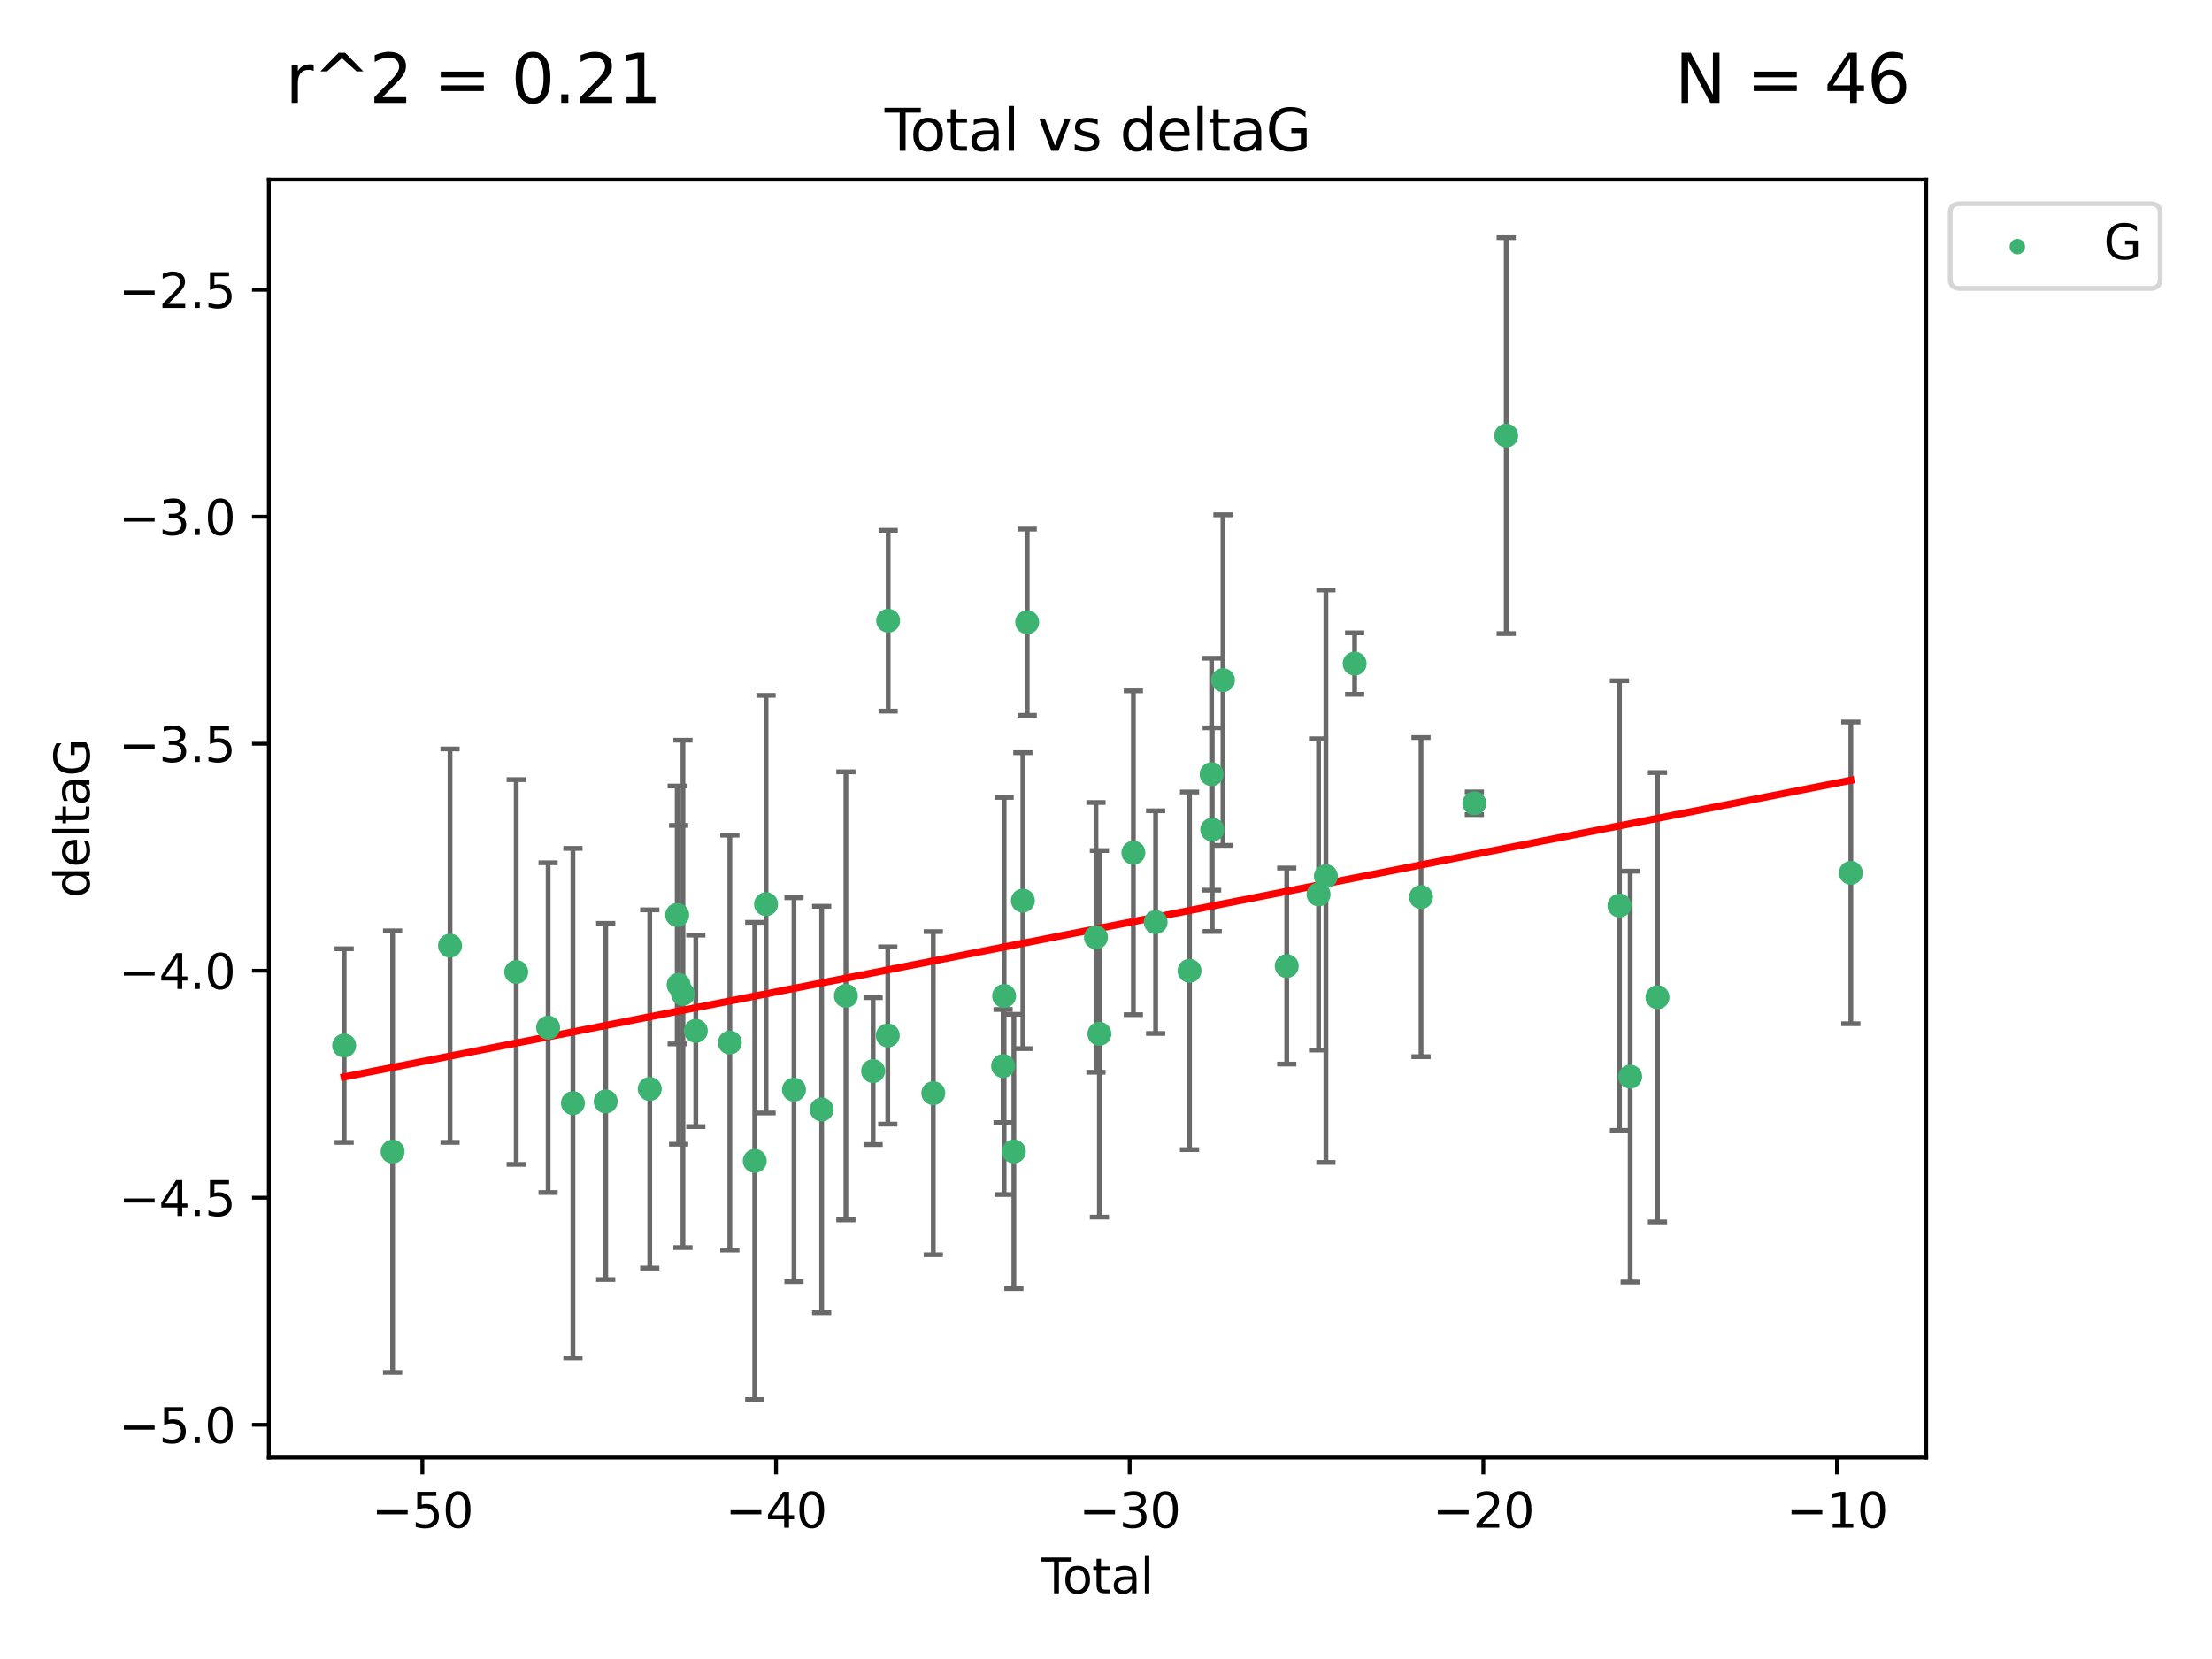 <?xml version="1.0" encoding="utf-8" standalone="no"?>
<!DOCTYPE svg PUBLIC "-//W3C//DTD SVG 1.1//EN"
  "http://www.w3.org/Graphics/SVG/1.1/DTD/svg11.dtd">
<svg xmlns:xlink="http://www.w3.org/1999/xlink" width="460.8pt" height="345.6pt" viewBox="0 0 460.8 345.6" xmlns="http://www.w3.org/2000/svg" version="1.1">
 <defs>
  <style type="text/css">*{stroke-linejoin: round; stroke-linecap: butt}</style>
 </defs>
 <g id="figure_1">
  <g id="patch_1">
   <path d="M 0 345.6 
L 460.8 345.6 
L 460.8 0 
L 0 0 
z
" style="fill: #ffffff"/>
  </g>
  <g id="axes_1">
   <g id="patch_2">
    <path d="M 56 303.64 
L 401.26 303.64 
L 401.26 37.411 
L 56 37.411 
z
" style="fill: #ffffff"/>
   </g>
   <g id="PathCollection_1">
    <defs>
     <path id="mcc82b21ad4" d="M 0 1.118 
C 0.297 1.118 0.581 1 0.791 0.791 
C 1 0.581 1.118 0.297 1.118 0 
C 1.118 -0.297 1 -0.581 0.791 -0.791 
C 0.581 -1 0.297 -1.118 0 -1.118 
C -0.297 -1.118 -0.581 -1 -0.791 -0.791 
C -1 -0.581 -1.118 -0.297 -1.118 0 
C -1.118 0.297 -1 0.581 -0.791 0.791 
C -0.581 1 -0.297 1.118 0 1.118 
z
" style="stroke: #3cb371"/>
    </defs>
    <g clip-path="url(#p552a369722)">
     <use xlink:href="#mcc82b21ad4" x="71.694" y="217.811" style="fill: #3cb371; stroke: #3cb371"/>
     <use xlink:href="#mcc82b21ad4" x="81.786" y="239.898" style="fill: #3cb371; stroke: #3cb371"/>
     <use xlink:href="#mcc82b21ad4" x="93.75" y="196.991" style="fill: #3cb371; stroke: #3cb371"/>
     <use xlink:href="#mcc82b21ad4" x="107.539" y="202.486" style="fill: #3cb371; stroke: #3cb371"/>
     <use xlink:href="#mcc82b21ad4" x="114.184" y="214.079" style="fill: #3cb371; stroke: #3cb371"/>
     <use xlink:href="#mcc82b21ad4" x="119.351" y="229.807" style="fill: #3cb371; stroke: #3cb371"/>
     <use xlink:href="#mcc82b21ad4" x="126.177" y="229.455" style="fill: #3cb371; stroke: #3cb371"/>
     <use xlink:href="#mcc82b21ad4" x="135.354" y="226.856" style="fill: #3cb371; stroke: #3cb371"/>
     <use xlink:href="#mcc82b21ad4" x="141.069" y="190.608" style="fill: #3cb371; stroke: #3cb371"/>
     <use xlink:href="#mcc82b21ad4" x="141.363" y="205.156" style="fill: #3cb371; stroke: #3cb371"/>
     <use xlink:href="#mcc82b21ad4" x="142.271" y="207.047" style="fill: #3cb371; stroke: #3cb371"/>
     <use xlink:href="#mcc82b21ad4" x="144.947" y="214.747" style="fill: #3cb371; stroke: #3cb371"/>
     <use xlink:href="#mcc82b21ad4" x="152.038" y="217.193" style="fill: #3cb371; stroke: #3cb371"/>
     <use xlink:href="#mcc82b21ad4" x="157.226" y="241.84" style="fill: #3cb371; stroke: #3cb371"/>
     <use xlink:href="#mcc82b21ad4" x="159.58" y="188.359" style="fill: #3cb371; stroke: #3cb371"/>
     <use xlink:href="#mcc82b21ad4" x="165.4" y="226.997" style="fill: #3cb371; stroke: #3cb371"/>
     <use xlink:href="#mcc82b21ad4" x="171.166" y="231.133" style="fill: #3cb371; stroke: #3cb371"/>
     <use xlink:href="#mcc82b21ad4" x="176.215" y="207.457" style="fill: #3cb371; stroke: #3cb371"/>
     <use xlink:href="#mcc82b21ad4" x="181.884" y="223.124" style="fill: #3cb371; stroke: #3cb371"/>
     <use xlink:href="#mcc82b21ad4" x="184.938" y="215.712" style="fill: #3cb371; stroke: #3cb371"/>
     <use xlink:href="#mcc82b21ad4" x="185.018" y="129.299" style="fill: #3cb371; stroke: #3cb371"/>
     <use xlink:href="#mcc82b21ad4" x="194.42" y="227.731" style="fill: #3cb371; stroke: #3cb371"/>
     <use xlink:href="#mcc82b21ad4" x="208.962" y="222.074" style="fill: #3cb371; stroke: #3cb371"/>
     <use xlink:href="#mcc82b21ad4" x="209.175" y="207.478" style="fill: #3cb371; stroke: #3cb371"/>
     <use xlink:href="#mcc82b21ad4" x="211.206" y="239.872" style="fill: #3cb371; stroke: #3cb371"/>
     <use xlink:href="#mcc82b21ad4" x="213.081" y="187.62" style="fill: #3cb371; stroke: #3cb371"/>
     <use xlink:href="#mcc82b21ad4" x="213.983" y="129.619" style="fill: #3cb371; stroke: #3cb371"/>
     <use xlink:href="#mcc82b21ad4" x="228.311" y="195.276" style="fill: #3cb371; stroke: #3cb371"/>
     <use xlink:href="#mcc82b21ad4" x="229.025" y="215.366" style="fill: #3cb371; stroke: #3cb371"/>
     <use xlink:href="#mcc82b21ad4" x="236.102" y="177.639" style="fill: #3cb371; stroke: #3cb371"/>
     <use xlink:href="#mcc82b21ad4" x="240.738" y="192.095" style="fill: #3cb371; stroke: #3cb371"/>
     <use xlink:href="#mcc82b21ad4" x="247.802" y="202.237" style="fill: #3cb371; stroke: #3cb371"/>
     <use xlink:href="#mcc82b21ad4" x="252.398" y="161.28" style="fill: #3cb371; stroke: #3cb371"/>
     <use xlink:href="#mcc82b21ad4" x="252.531" y="172.829" style="fill: #3cb371; stroke: #3cb371"/>
     <use xlink:href="#mcc82b21ad4" x="254.766" y="141.681" style="fill: #3cb371; stroke: #3cb371"/>
     <use xlink:href="#mcc82b21ad4" x="268.051" y="201.252" style="fill: #3cb371; stroke: #3cb371"/>
     <use xlink:href="#mcc82b21ad4" x="274.682" y="186.322" style="fill: #3cb371; stroke: #3cb371"/>
     <use xlink:href="#mcc82b21ad4" x="276.211" y="182.525" style="fill: #3cb371; stroke: #3cb371"/>
     <use xlink:href="#mcc82b21ad4" x="282.195" y="138.241" style="fill: #3cb371; stroke: #3cb371"/>
     <use xlink:href="#mcc82b21ad4" x="296.028" y="186.885" style="fill: #3cb371; stroke: #3cb371"/>
     <use xlink:href="#mcc82b21ad4" x="307.139" y="167.34" style="fill: #3cb371; stroke: #3cb371"/>
     <use xlink:href="#mcc82b21ad4" x="313.772" y="90.75" style="fill: #3cb371; stroke: #3cb371"/>
     <use xlink:href="#mcc82b21ad4" x="337.369" y="188.648" style="fill: #3cb371; stroke: #3cb371"/>
     <use xlink:href="#mcc82b21ad4" x="339.6" y="224.28" style="fill: #3cb371; stroke: #3cb371"/>
     <use xlink:href="#mcc82b21ad4" x="345.286" y="207.748" style="fill: #3cb371; stroke: #3cb371"/>
     <use xlink:href="#mcc82b21ad4" x="385.566" y="181.838" style="fill: #3cb371; stroke: #3cb371"/>
    </g>
   </g>
   <g id="matplotlib.axis_1">
    <g id="xtick_1">
     <g id="line2d_1">
      <defs>
       <path id="mfec51b58e2" d="M 0 0 
L 0 3.5 
" style="stroke: #000000; stroke-width: 0.8"/>
      </defs>
      <g>
       <use xlink:href="#mfec51b58e2" x="87.986" y="303.64" style="stroke: #000000; stroke-width: 0.8"/>
      </g>
     </g>
     <g id="text_1">
      <!-- −50 -->
      <g transform="translate(77.434 318.238)scale(0.1 -0.1)">
       <defs>
        <path id="DejaVuSans-2212" d="M 678 2272 
L 4684 2272 
L 4684 1741 
L 678 1741 
L 678 2272 
z
" transform="scale(0.016)"/>
        <path id="DejaVuSans-35" d="M 691 4666 
L 3169 4666 
L 3169 4134 
L 1269 4134 
L 1269 2991 
Q 1406 3038 1543 3061 
Q 1681 3084 1819 3084 
Q 2600 3084 3056 2656 
Q 3513 2228 3513 1497 
Q 3513 744 3044 326 
Q 2575 -91 1722 -91 
Q 1428 -91 1123 -41 
Q 819 9 494 109 
L 494 744 
Q 775 591 1075 516 
Q 1375 441 1709 441 
Q 2250 441 2565 725 
Q 2881 1009 2881 1497 
Q 2881 1984 2565 2268 
Q 2250 2553 1709 2553 
Q 1456 2553 1204 2497 
Q 953 2441 691 2322 
L 691 4666 
z
" transform="scale(0.016)"/>
        <path id="DejaVuSans-30" d="M 2034 4250 
Q 1547 4250 1301 3770 
Q 1056 3291 1056 2328 
Q 1056 1369 1301 889 
Q 1547 409 2034 409 
Q 2525 409 2770 889 
Q 3016 1369 3016 2328 
Q 3016 3291 2770 3770 
Q 2525 4250 2034 4250 
z
M 2034 4750 
Q 2819 4750 3233 4129 
Q 3647 3509 3647 2328 
Q 3647 1150 3233 529 
Q 2819 -91 2034 -91 
Q 1250 -91 836 529 
Q 422 1150 422 2328 
Q 422 3509 836 4129 
Q 1250 4750 2034 4750 
z
" transform="scale(0.016)"/>
       </defs>
       <use xlink:href="#DejaVuSans-2212"/>
       <use xlink:href="#DejaVuSans-35" x="83.789"/>
       <use xlink:href="#DejaVuSans-30" x="147.412"/>
      </g>
     </g>
    </g>
    <g id="xtick_2">
     <g id="line2d_2">
      <g>
       <use xlink:href="#mfec51b58e2" x="161.659" y="303.64" style="stroke: #000000; stroke-width: 0.8"/>
      </g>
     </g>
     <g id="text_2">
      <!-- −40 -->
      <g transform="translate(151.107 318.238)scale(0.1 -0.1)">
       <defs>
        <path id="DejaVuSans-34" d="M 2419 4116 
L 825 1625 
L 2419 1625 
L 2419 4116 
z
M 2253 4666 
L 3047 4666 
L 3047 1625 
L 3713 1625 
L 3713 1100 
L 3047 1100 
L 3047 0 
L 2419 0 
L 2419 1100 
L 313 1100 
L 313 1709 
L 2253 4666 
z
" transform="scale(0.016)"/>
       </defs>
       <use xlink:href="#DejaVuSans-2212"/>
       <use xlink:href="#DejaVuSans-34" x="83.789"/>
       <use xlink:href="#DejaVuSans-30" x="147.412"/>
      </g>
     </g>
    </g>
    <g id="xtick_3">
     <g id="line2d_3">
      <g>
       <use xlink:href="#mfec51b58e2" x="235.332" y="303.64" style="stroke: #000000; stroke-width: 0.8"/>
      </g>
     </g>
     <g id="text_3">
      <!-- −30 -->
      <g transform="translate(224.78 318.238)scale(0.1 -0.1)">
       <defs>
        <path id="DejaVuSans-33" d="M 2597 2516 
Q 3050 2419 3304 2112 
Q 3559 1806 3559 1356 
Q 3559 666 3084 287 
Q 2609 -91 1734 -91 
Q 1441 -91 1130 -33 
Q 819 25 488 141 
L 488 750 
Q 750 597 1062 519 
Q 1375 441 1716 441 
Q 2309 441 2620 675 
Q 2931 909 2931 1356 
Q 2931 1769 2642 2001 
Q 2353 2234 1838 2234 
L 1294 2234 
L 1294 2753 
L 1863 2753 
Q 2328 2753 2575 2939 
Q 2822 3125 2822 3475 
Q 2822 3834 2567 4026 
Q 2313 4219 1838 4219 
Q 1578 4219 1281 4162 
Q 984 4106 628 3988 
L 628 4550 
Q 988 4650 1302 4700 
Q 1616 4750 1894 4750 
Q 2613 4750 3031 4423 
Q 3450 4097 3450 3541 
Q 3450 3153 3228 2886 
Q 3006 2619 2597 2516 
z
" transform="scale(0.016)"/>
       </defs>
       <use xlink:href="#DejaVuSans-2212"/>
       <use xlink:href="#DejaVuSans-33" x="83.789"/>
       <use xlink:href="#DejaVuSans-30" x="147.412"/>
      </g>
     </g>
    </g>
    <g id="xtick_4">
     <g id="line2d_4">
      <g>
       <use xlink:href="#mfec51b58e2" x="309.006" y="303.64" style="stroke: #000000; stroke-width: 0.8"/>
      </g>
     </g>
     <g id="text_4">
      <!-- −20 -->
      <g transform="translate(298.453 318.238)scale(0.1 -0.1)">
       <defs>
        <path id="DejaVuSans-32" d="M 1228 531 
L 3431 531 
L 3431 0 
L 469 0 
L 469 531 
Q 828 903 1448 1529 
Q 2069 2156 2228 2338 
Q 2531 2678 2651 2914 
Q 2772 3150 2772 3378 
Q 2772 3750 2511 3984 
Q 2250 4219 1831 4219 
Q 1534 4219 1204 4116 
Q 875 4013 500 3803 
L 500 4441 
Q 881 4594 1212 4672 
Q 1544 4750 1819 4750 
Q 2544 4750 2975 4387 
Q 3406 4025 3406 3419 
Q 3406 3131 3298 2873 
Q 3191 2616 2906 2266 
Q 2828 2175 2409 1742 
Q 1991 1309 1228 531 
z
" transform="scale(0.016)"/>
       </defs>
       <use xlink:href="#DejaVuSans-2212"/>
       <use xlink:href="#DejaVuSans-32" x="83.789"/>
       <use xlink:href="#DejaVuSans-30" x="147.412"/>
      </g>
     </g>
    </g>
    <g id="xtick_5">
     <g id="line2d_5">
      <g>
       <use xlink:href="#mfec51b58e2" x="382.679" y="303.64" style="stroke: #000000; stroke-width: 0.8"/>
      </g>
     </g>
     <g id="text_5">
      <!-- −10 -->
      <g transform="translate(372.126 318.238)scale(0.1 -0.1)">
       <defs>
        <path id="DejaVuSans-31" d="M 794 531 
L 1825 531 
L 1825 4091 
L 703 3866 
L 703 4441 
L 1819 4666 
L 2450 4666 
L 2450 531 
L 3481 531 
L 3481 0 
L 794 0 
L 794 531 
z
" transform="scale(0.016)"/>
       </defs>
       <use xlink:href="#DejaVuSans-2212"/>
       <use xlink:href="#DejaVuSans-31" x="83.789"/>
       <use xlink:href="#DejaVuSans-30" x="147.412"/>
      </g>
     </g>
    </g>
    <g id="text_6">
     <!-- Total -->
     <g transform="translate(216.953 331.917)scale(0.1 -0.1)">
      <defs>
       <path id="DejaVuSans-54" d="M -19 4666 
L 3928 4666 
L 3928 4134 
L 2272 4134 
L 2272 0 
L 1638 0 
L 1638 4134 
L -19 4134 
L -19 4666 
z
" transform="scale(0.016)"/>
       <path id="DejaVuSans-6f" d="M 1959 3097 
Q 1497 3097 1228 2736 
Q 959 2375 959 1747 
Q 959 1119 1226 758 
Q 1494 397 1959 397 
Q 2419 397 2687 759 
Q 2956 1122 2956 1747 
Q 2956 2369 2687 2733 
Q 2419 3097 1959 3097 
z
M 1959 3584 
Q 2709 3584 3137 3096 
Q 3566 2609 3566 1747 
Q 3566 888 3137 398 
Q 2709 -91 1959 -91 
Q 1206 -91 779 398 
Q 353 888 353 1747 
Q 353 2609 779 3096 
Q 1206 3584 1959 3584 
z
" transform="scale(0.016)"/>
       <path id="DejaVuSans-74" d="M 1172 4494 
L 1172 3500 
L 2356 3500 
L 2356 3053 
L 1172 3053 
L 1172 1153 
Q 1172 725 1289 603 
Q 1406 481 1766 481 
L 2356 481 
L 2356 0 
L 1766 0 
Q 1100 0 847 248 
Q 594 497 594 1153 
L 594 3053 
L 172 3053 
L 172 3500 
L 594 3500 
L 594 4494 
L 1172 4494 
z
" transform="scale(0.016)"/>
       <path id="DejaVuSans-61" d="M 2194 1759 
Q 1497 1759 1228 1600 
Q 959 1441 959 1056 
Q 959 750 1161 570 
Q 1363 391 1709 391 
Q 2188 391 2477 730 
Q 2766 1069 2766 1631 
L 2766 1759 
L 2194 1759 
z
M 3341 1997 
L 3341 0 
L 2766 0 
L 2766 531 
Q 2569 213 2275 61 
Q 1981 -91 1556 -91 
Q 1019 -91 701 211 
Q 384 513 384 1019 
Q 384 1609 779 1909 
Q 1175 2209 1959 2209 
L 2766 2209 
L 2766 2266 
Q 2766 2663 2505 2880 
Q 2244 3097 1772 3097 
Q 1472 3097 1187 3025 
Q 903 2953 641 2809 
L 641 3341 
Q 956 3463 1253 3523 
Q 1550 3584 1831 3584 
Q 2591 3584 2966 3190 
Q 3341 2797 3341 1997 
z
" transform="scale(0.016)"/>
       <path id="DejaVuSans-6c" d="M 603 4863 
L 1178 4863 
L 1178 0 
L 603 0 
L 603 4863 
z
" transform="scale(0.016)"/>
      </defs>
      <use xlink:href="#DejaVuSans-54"/>
      <use xlink:href="#DejaVuSans-6f" x="44.084"/>
      <use xlink:href="#DejaVuSans-74" x="105.266"/>
      <use xlink:href="#DejaVuSans-61" x="144.475"/>
      <use xlink:href="#DejaVuSans-6c" x="205.754"/>
     </g>
    </g>
   </g>
   <g id="matplotlib.axis_2">
    <g id="ytick_1">
     <g id="line2d_6">
      <defs>
       <path id="m54ff6904aa" d="M 0 0 
L -3.5 0 
" style="stroke: #000000; stroke-width: 0.8"/>
      </defs>
      <g>
       <use xlink:href="#m54ff6904aa" x="56" y="296.797" style="stroke: #000000; stroke-width: 0.8"/>
      </g>
     </g>
     <g id="text_7">
      <!-- −5.0 -->
      <g transform="translate(24.717 300.596)scale(0.1 -0.1)">
       <defs>
        <path id="DejaVuSans-2e" d="M 684 794 
L 1344 794 
L 1344 0 
L 684 0 
L 684 794 
z
" transform="scale(0.016)"/>
       </defs>
       <use xlink:href="#DejaVuSans-2212"/>
       <use xlink:href="#DejaVuSans-35" x="83.789"/>
       <use xlink:href="#DejaVuSans-2e" x="147.412"/>
       <use xlink:href="#DejaVuSans-30" x="179.199"/>
      </g>
     </g>
    </g>
    <g id="ytick_2">
     <g id="line2d_7">
      <g>
       <use xlink:href="#m54ff6904aa" x="56" y="249.509" style="stroke: #000000; stroke-width: 0.8"/>
      </g>
     </g>
     <g id="text_8">
      <!-- −4.5 -->
      <g transform="translate(24.717 253.308)scale(0.1 -0.1)">
       <use xlink:href="#DejaVuSans-2212"/>
       <use xlink:href="#DejaVuSans-34" x="83.789"/>
       <use xlink:href="#DejaVuSans-2e" x="147.412"/>
       <use xlink:href="#DejaVuSans-35" x="179.199"/>
      </g>
     </g>
    </g>
    <g id="ytick_3">
     <g id="line2d_8">
      <g>
       <use xlink:href="#m54ff6904aa" x="56" y="202.221" style="stroke: #000000; stroke-width: 0.8"/>
      </g>
     </g>
     <g id="text_9">
      <!-- −4.0 -->
      <g transform="translate(24.717 206.021)scale(0.1 -0.1)">
       <use xlink:href="#DejaVuSans-2212"/>
       <use xlink:href="#DejaVuSans-34" x="83.789"/>
       <use xlink:href="#DejaVuSans-2e" x="147.412"/>
       <use xlink:href="#DejaVuSans-30" x="179.199"/>
      </g>
     </g>
    </g>
    <g id="ytick_4">
     <g id="line2d_9">
      <g>
       <use xlink:href="#m54ff6904aa" x="56" y="154.934" style="stroke: #000000; stroke-width: 0.8"/>
      </g>
     </g>
     <g id="text_10">
      <!-- −3.5 -->
      <g transform="translate(24.717 158.733)scale(0.1 -0.1)">
       <use xlink:href="#DejaVuSans-2212"/>
       <use xlink:href="#DejaVuSans-33" x="83.789"/>
       <use xlink:href="#DejaVuSans-2e" x="147.412"/>
       <use xlink:href="#DejaVuSans-35" x="179.199"/>
      </g>
     </g>
    </g>
    <g id="ytick_5">
     <g id="line2d_10">
      <g>
       <use xlink:href="#m54ff6904aa" x="56" y="107.646" style="stroke: #000000; stroke-width: 0.8"/>
      </g>
     </g>
     <g id="text_11">
      <!-- −3.0 -->
      <g transform="translate(24.717 111.446)scale(0.1 -0.1)">
       <use xlink:href="#DejaVuSans-2212"/>
       <use xlink:href="#DejaVuSans-33" x="83.789"/>
       <use xlink:href="#DejaVuSans-2e" x="147.412"/>
       <use xlink:href="#DejaVuSans-30" x="179.199"/>
      </g>
     </g>
    </g>
    <g id="ytick_6">
     <g id="line2d_11">
      <g>
       <use xlink:href="#m54ff6904aa" x="56" y="60.359" style="stroke: #000000; stroke-width: 0.8"/>
      </g>
     </g>
     <g id="text_12">
      <!-- −2.5 -->
      <g transform="translate(24.717 64.158)scale(0.1 -0.1)">
       <use xlink:href="#DejaVuSans-2212"/>
       <use xlink:href="#DejaVuSans-32" x="83.789"/>
       <use xlink:href="#DejaVuSans-2e" x="147.412"/>
       <use xlink:href="#DejaVuSans-35" x="179.199"/>
      </g>
     </g>
    </g>
    <g id="text_13">
     <!-- deltaG -->
     <g transform="translate(18.637 187.064)rotate(-90)scale(0.1 -0.1)">
      <defs>
       <path id="DejaVuSans-64" d="M 2906 2969 
L 2906 4863 
L 3481 4863 
L 3481 0 
L 2906 0 
L 2906 525 
Q 2725 213 2448 61 
Q 2172 -91 1784 -91 
Q 1150 -91 751 415 
Q 353 922 353 1747 
Q 353 2572 751 3078 
Q 1150 3584 1784 3584 
Q 2172 3584 2448 3432 
Q 2725 3281 2906 2969 
z
M 947 1747 
Q 947 1113 1208 752 
Q 1469 391 1925 391 
Q 2381 391 2643 752 
Q 2906 1113 2906 1747 
Q 2906 2381 2643 2742 
Q 2381 3103 1925 3103 
Q 1469 3103 1208 2742 
Q 947 2381 947 1747 
z
" transform="scale(0.016)"/>
       <path id="DejaVuSans-65" d="M 3597 1894 
L 3597 1613 
L 953 1613 
Q 991 1019 1311 708 
Q 1631 397 2203 397 
Q 2534 397 2845 478 
Q 3156 559 3463 722 
L 3463 178 
Q 3153 47 2828 -22 
Q 2503 -91 2169 -91 
Q 1331 -91 842 396 
Q 353 884 353 1716 
Q 353 2575 817 3079 
Q 1281 3584 2069 3584 
Q 2775 3584 3186 3129 
Q 3597 2675 3597 1894 
z
M 3022 2063 
Q 3016 2534 2758 2815 
Q 2500 3097 2075 3097 
Q 1594 3097 1305 2825 
Q 1016 2553 972 2059 
L 3022 2063 
z
" transform="scale(0.016)"/>
       <path id="DejaVuSans-47" d="M 3809 666 
L 3809 1919 
L 2778 1919 
L 2778 2438 
L 4434 2438 
L 4434 434 
Q 4069 175 3628 42 
Q 3188 -91 2688 -91 
Q 1594 -91 976 548 
Q 359 1188 359 2328 
Q 359 3472 976 4111 
Q 1594 4750 2688 4750 
Q 3144 4750 3555 4637 
Q 3966 4525 4313 4306 
L 4313 3634 
Q 3963 3931 3569 4081 
Q 3175 4231 2741 4231 
Q 1884 4231 1454 3753 
Q 1025 3275 1025 2328 
Q 1025 1384 1454 906 
Q 1884 428 2741 428 
Q 3075 428 3337 486 
Q 3600 544 3809 666 
z
" transform="scale(0.016)"/>
      </defs>
      <use xlink:href="#DejaVuSans-64"/>
      <use xlink:href="#DejaVuSans-65" x="63.477"/>
      <use xlink:href="#DejaVuSans-6c" x="125"/>
      <use xlink:href="#DejaVuSans-74" x="152.783"/>
      <use xlink:href="#DejaVuSans-61" x="191.992"/>
      <use xlink:href="#DejaVuSans-47" x="253.271"/>
     </g>
    </g>
   </g>
   <g id="LineCollection_1">
    <path d="M 71.694 237.976 
L 71.694 197.647 
" clip-path="url(#p552a369722)" style="fill: none; stroke: #696969"/>
    <path d="M 81.786 285.883 
L 81.786 193.914 
" clip-path="url(#p552a369722)" style="fill: none; stroke: #696969"/>
    <path d="M 93.75 237.97 
L 93.75 156.013 
" clip-path="url(#p552a369722)" style="fill: none; stroke: #696969"/>
    <path d="M 107.539 242.56 
L 107.539 162.411 
" clip-path="url(#p552a369722)" style="fill: none; stroke: #696969"/>
    <path d="M 114.184 248.43 
L 114.184 179.727 
" clip-path="url(#p552a369722)" style="fill: none; stroke: #696969"/>
    <path d="M 119.351 282.874 
L 119.351 176.739 
" clip-path="url(#p552a369722)" style="fill: none; stroke: #696969"/>
    <path d="M 126.177 266.557 
L 126.177 192.353 
" clip-path="url(#p552a369722)" style="fill: none; stroke: #696969"/>
    <path d="M 135.354 264.168 
L 135.354 189.544 
" clip-path="url(#p552a369722)" style="fill: none; stroke: #696969"/>
    <path d="M 141.069 217.469 
L 141.069 163.746 
" clip-path="url(#p552a369722)" style="fill: none; stroke: #696969"/>
    <path d="M 141.363 238.355 
L 141.363 171.956 
" clip-path="url(#p552a369722)" style="fill: none; stroke: #696969"/>
    <path d="M 142.271 259.901 
L 142.271 154.193 
" clip-path="url(#p552a369722)" style="fill: none; stroke: #696969"/>
    <path d="M 144.947 234.689 
L 144.947 194.805 
" clip-path="url(#p552a369722)" style="fill: none; stroke: #696969"/>
    <path d="M 152.038 260.406 
L 152.038 173.98 
" clip-path="url(#p552a369722)" style="fill: none; stroke: #696969"/>
    <path d="M 157.226 291.539 
L 157.226 192.141 
" clip-path="url(#p552a369722)" style="fill: none; stroke: #696969"/>
    <path d="M 159.58 231.857 
L 159.58 144.861 
" clip-path="url(#p552a369722)" style="fill: none; stroke: #696969"/>
    <path d="M 165.4 266.982 
L 165.4 187.012 
" clip-path="url(#p552a369722)" style="fill: none; stroke: #696969"/>
    <path d="M 171.166 273.468 
L 171.166 188.798 
" clip-path="url(#p552a369722)" style="fill: none; stroke: #696969"/>
    <path d="M 176.215 254.126 
L 176.215 160.788 
" clip-path="url(#p552a369722)" style="fill: none; stroke: #696969"/>
    <path d="M 181.884 238.417 
L 181.884 207.831 
" clip-path="url(#p552a369722)" style="fill: none; stroke: #696969"/>
    <path d="M 184.938 234.173 
L 184.938 197.25 
" clip-path="url(#p552a369722)" style="fill: none; stroke: #696969"/>
    <path d="M 185.018 148.131 
L 185.018 110.467 
" clip-path="url(#p552a369722)" style="fill: none; stroke: #696969"/>
    <path d="M 194.42 261.395 
L 194.42 194.067 
" clip-path="url(#p552a369722)" style="fill: none; stroke: #696969"/>
    <path d="M 208.962 233.85 
L 208.962 210.298 
" clip-path="url(#p552a369722)" style="fill: none; stroke: #696969"/>
    <path d="M 209.175 248.847 
L 209.175 166.109 
" clip-path="url(#p552a369722)" style="fill: none; stroke: #696969"/>
    <path d="M 211.206 268.442 
L 211.206 211.301 
" clip-path="url(#p552a369722)" style="fill: none; stroke: #696969"/>
    <path d="M 213.081 218.446 
L 213.081 156.794 
" clip-path="url(#p552a369722)" style="fill: none; stroke: #696969"/>
    <path d="M 213.983 149.018 
L 213.983 110.22 
" clip-path="url(#p552a369722)" style="fill: none; stroke: #696969"/>
    <path d="M 228.311 223.376 
L 228.311 167.176 
" clip-path="url(#p552a369722)" style="fill: none; stroke: #696969"/>
    <path d="M 229.025 253.547 
L 229.025 177.185 
" clip-path="url(#p552a369722)" style="fill: none; stroke: #696969"/>
    <path d="M 236.102 211.368 
L 236.102 143.911 
" clip-path="url(#p552a369722)" style="fill: none; stroke: #696969"/>
    <path d="M 240.738 215.288 
L 240.738 168.901 
" clip-path="url(#p552a369722)" style="fill: none; stroke: #696969"/>
    <path d="M 247.802 239.485 
L 247.802 164.988 
" clip-path="url(#p552a369722)" style="fill: none; stroke: #696969"/>
    <path d="M 252.398 185.444 
L 252.398 137.115 
" clip-path="url(#p552a369722)" style="fill: none; stroke: #696969"/>
    <path d="M 252.531 194.04 
L 252.531 151.619 
" clip-path="url(#p552a369722)" style="fill: none; stroke: #696969"/>
    <path d="M 254.766 176.111 
L 254.766 107.251 
" clip-path="url(#p552a369722)" style="fill: none; stroke: #696969"/>
    <path d="M 268.051 221.672 
L 268.051 180.831 
" clip-path="url(#p552a369722)" style="fill: none; stroke: #696969"/>
    <path d="M 274.682 218.745 
L 274.682 153.899 
" clip-path="url(#p552a369722)" style="fill: none; stroke: #696969"/>
    <path d="M 276.211 242.156 
L 276.211 122.894 
" clip-path="url(#p552a369722)" style="fill: none; stroke: #696969"/>
    <path d="M 282.195 144.644 
L 282.195 131.838 
" clip-path="url(#p552a369722)" style="fill: none; stroke: #696969"/>
    <path d="M 296.028 220.128 
L 296.028 153.641 
" clip-path="url(#p552a369722)" style="fill: none; stroke: #696969"/>
    <path d="M 307.139 169.701 
L 307.139 164.98 
" clip-path="url(#p552a369722)" style="fill: none; stroke: #696969"/>
    <path d="M 313.772 131.988 
L 313.772 49.513 
" clip-path="url(#p552a369722)" style="fill: none; stroke: #696969"/>
    <path d="M 337.369 235.483 
L 337.369 141.812 
" clip-path="url(#p552a369722)" style="fill: none; stroke: #696969"/>
    <path d="M 339.6 267.078 
L 339.6 181.482 
" clip-path="url(#p552a369722)" style="fill: none; stroke: #696969"/>
    <path d="M 345.286 254.551 
L 345.286 160.944 
" clip-path="url(#p552a369722)" style="fill: none; stroke: #696969"/>
    <path d="M 385.566 213.267 
L 385.566 150.409 
" clip-path="url(#p552a369722)" style="fill: none; stroke: #696969"/>
   </g>
   <g id="line2d_12">
    <defs>
     <path id="m5f9b9fbb1d" d="M 2 0 
L -2 -0 
" style="stroke: #696969"/>
    </defs>
    <g clip-path="url(#p552a369722)">
     <use xlink:href="#m5f9b9fbb1d" x="71.694" y="237.976" style="fill: #696969; stroke: #696969"/>
     <use xlink:href="#m5f9b9fbb1d" x="81.786" y="285.883" style="fill: #696969; stroke: #696969"/>
     <use xlink:href="#m5f9b9fbb1d" x="93.75" y="237.97" style="fill: #696969; stroke: #696969"/>
     <use xlink:href="#m5f9b9fbb1d" x="107.539" y="242.56" style="fill: #696969; stroke: #696969"/>
     <use xlink:href="#m5f9b9fbb1d" x="114.184" y="248.43" style="fill: #696969; stroke: #696969"/>
     <use xlink:href="#m5f9b9fbb1d" x="119.351" y="282.874" style="fill: #696969; stroke: #696969"/>
     <use xlink:href="#m5f9b9fbb1d" x="126.177" y="266.557" style="fill: #696969; stroke: #696969"/>
     <use xlink:href="#m5f9b9fbb1d" x="135.354" y="264.168" style="fill: #696969; stroke: #696969"/>
     <use xlink:href="#m5f9b9fbb1d" x="141.069" y="217.469" style="fill: #696969; stroke: #696969"/>
     <use xlink:href="#m5f9b9fbb1d" x="141.363" y="238.355" style="fill: #696969; stroke: #696969"/>
     <use xlink:href="#m5f9b9fbb1d" x="142.271" y="259.901" style="fill: #696969; stroke: #696969"/>
     <use xlink:href="#m5f9b9fbb1d" x="144.947" y="234.689" style="fill: #696969; stroke: #696969"/>
     <use xlink:href="#m5f9b9fbb1d" x="152.038" y="260.406" style="fill: #696969; stroke: #696969"/>
     <use xlink:href="#m5f9b9fbb1d" x="157.226" y="291.539" style="fill: #696969; stroke: #696969"/>
     <use xlink:href="#m5f9b9fbb1d" x="159.58" y="231.857" style="fill: #696969; stroke: #696969"/>
     <use xlink:href="#m5f9b9fbb1d" x="165.4" y="266.982" style="fill: #696969; stroke: #696969"/>
     <use xlink:href="#m5f9b9fbb1d" x="171.166" y="273.468" style="fill: #696969; stroke: #696969"/>
     <use xlink:href="#m5f9b9fbb1d" x="176.215" y="254.126" style="fill: #696969; stroke: #696969"/>
     <use xlink:href="#m5f9b9fbb1d" x="181.884" y="238.417" style="fill: #696969; stroke: #696969"/>
     <use xlink:href="#m5f9b9fbb1d" x="184.938" y="234.173" style="fill: #696969; stroke: #696969"/>
     <use xlink:href="#m5f9b9fbb1d" x="185.018" y="148.131" style="fill: #696969; stroke: #696969"/>
     <use xlink:href="#m5f9b9fbb1d" x="194.42" y="261.395" style="fill: #696969; stroke: #696969"/>
     <use xlink:href="#m5f9b9fbb1d" x="208.962" y="233.85" style="fill: #696969; stroke: #696969"/>
     <use xlink:href="#m5f9b9fbb1d" x="209.175" y="248.847" style="fill: #696969; stroke: #696969"/>
     <use xlink:href="#m5f9b9fbb1d" x="211.206" y="268.442" style="fill: #696969; stroke: #696969"/>
     <use xlink:href="#m5f9b9fbb1d" x="213.081" y="218.446" style="fill: #696969; stroke: #696969"/>
     <use xlink:href="#m5f9b9fbb1d" x="213.983" y="149.018" style="fill: #696969; stroke: #696969"/>
     <use xlink:href="#m5f9b9fbb1d" x="228.311" y="223.376" style="fill: #696969; stroke: #696969"/>
     <use xlink:href="#m5f9b9fbb1d" x="229.025" y="253.547" style="fill: #696969; stroke: #696969"/>
     <use xlink:href="#m5f9b9fbb1d" x="236.102" y="211.368" style="fill: #696969; stroke: #696969"/>
     <use xlink:href="#m5f9b9fbb1d" x="240.738" y="215.288" style="fill: #696969; stroke: #696969"/>
     <use xlink:href="#m5f9b9fbb1d" x="247.802" y="239.485" style="fill: #696969; stroke: #696969"/>
     <use xlink:href="#m5f9b9fbb1d" x="252.398" y="185.444" style="fill: #696969; stroke: #696969"/>
     <use xlink:href="#m5f9b9fbb1d" x="252.531" y="194.04" style="fill: #696969; stroke: #696969"/>
     <use xlink:href="#m5f9b9fbb1d" x="254.766" y="176.111" style="fill: #696969; stroke: #696969"/>
     <use xlink:href="#m5f9b9fbb1d" x="268.051" y="221.672" style="fill: #696969; stroke: #696969"/>
     <use xlink:href="#m5f9b9fbb1d" x="274.682" y="218.745" style="fill: #696969; stroke: #696969"/>
     <use xlink:href="#m5f9b9fbb1d" x="276.211" y="242.156" style="fill: #696969; stroke: #696969"/>
     <use xlink:href="#m5f9b9fbb1d" x="282.195" y="144.644" style="fill: #696969; stroke: #696969"/>
     <use xlink:href="#m5f9b9fbb1d" x="296.028" y="220.128" style="fill: #696969; stroke: #696969"/>
     <use xlink:href="#m5f9b9fbb1d" x="307.139" y="169.701" style="fill: #696969; stroke: #696969"/>
     <use xlink:href="#m5f9b9fbb1d" x="313.772" y="131.988" style="fill: #696969; stroke: #696969"/>
     <use xlink:href="#m5f9b9fbb1d" x="337.369" y="235.483" style="fill: #696969; stroke: #696969"/>
     <use xlink:href="#m5f9b9fbb1d" x="339.6" y="267.078" style="fill: #696969; stroke: #696969"/>
     <use xlink:href="#m5f9b9fbb1d" x="345.286" y="254.551" style="fill: #696969; stroke: #696969"/>
     <use xlink:href="#m5f9b9fbb1d" x="385.566" y="213.267" style="fill: #696969; stroke: #696969"/>
    </g>
   </g>
   <g id="line2d_13">
    <g clip-path="url(#p552a369722)">
     <use xlink:href="#m5f9b9fbb1d" x="71.694" y="197.647" style="fill: #696969; stroke: #696969"/>
     <use xlink:href="#m5f9b9fbb1d" x="81.786" y="193.914" style="fill: #696969; stroke: #696969"/>
     <use xlink:href="#m5f9b9fbb1d" x="93.75" y="156.013" style="fill: #696969; stroke: #696969"/>
     <use xlink:href="#m5f9b9fbb1d" x="107.539" y="162.411" style="fill: #696969; stroke: #696969"/>
     <use xlink:href="#m5f9b9fbb1d" x="114.184" y="179.727" style="fill: #696969; stroke: #696969"/>
     <use xlink:href="#m5f9b9fbb1d" x="119.351" y="176.739" style="fill: #696969; stroke: #696969"/>
     <use xlink:href="#m5f9b9fbb1d" x="126.177" y="192.353" style="fill: #696969; stroke: #696969"/>
     <use xlink:href="#m5f9b9fbb1d" x="135.354" y="189.544" style="fill: #696969; stroke: #696969"/>
     <use xlink:href="#m5f9b9fbb1d" x="141.069" y="163.746" style="fill: #696969; stroke: #696969"/>
     <use xlink:href="#m5f9b9fbb1d" x="141.363" y="171.956" style="fill: #696969; stroke: #696969"/>
     <use xlink:href="#m5f9b9fbb1d" x="142.271" y="154.193" style="fill: #696969; stroke: #696969"/>
     <use xlink:href="#m5f9b9fbb1d" x="144.947" y="194.805" style="fill: #696969; stroke: #696969"/>
     <use xlink:href="#m5f9b9fbb1d" x="152.038" y="173.98" style="fill: #696969; stroke: #696969"/>
     <use xlink:href="#m5f9b9fbb1d" x="157.226" y="192.141" style="fill: #696969; stroke: #696969"/>
     <use xlink:href="#m5f9b9fbb1d" x="159.58" y="144.861" style="fill: #696969; stroke: #696969"/>
     <use xlink:href="#m5f9b9fbb1d" x="165.4" y="187.012" style="fill: #696969; stroke: #696969"/>
     <use xlink:href="#m5f9b9fbb1d" x="171.166" y="188.798" style="fill: #696969; stroke: #696969"/>
     <use xlink:href="#m5f9b9fbb1d" x="176.215" y="160.788" style="fill: #696969; stroke: #696969"/>
     <use xlink:href="#m5f9b9fbb1d" x="181.884" y="207.831" style="fill: #696969; stroke: #696969"/>
     <use xlink:href="#m5f9b9fbb1d" x="184.938" y="197.25" style="fill: #696969; stroke: #696969"/>
     <use xlink:href="#m5f9b9fbb1d" x="185.018" y="110.467" style="fill: #696969; stroke: #696969"/>
     <use xlink:href="#m5f9b9fbb1d" x="194.42" y="194.067" style="fill: #696969; stroke: #696969"/>
     <use xlink:href="#m5f9b9fbb1d" x="208.962" y="210.298" style="fill: #696969; stroke: #696969"/>
     <use xlink:href="#m5f9b9fbb1d" x="209.175" y="166.109" style="fill: #696969; stroke: #696969"/>
     <use xlink:href="#m5f9b9fbb1d" x="211.206" y="211.301" style="fill: #696969; stroke: #696969"/>
     <use xlink:href="#m5f9b9fbb1d" x="213.081" y="156.794" style="fill: #696969; stroke: #696969"/>
     <use xlink:href="#m5f9b9fbb1d" x="213.983" y="110.22" style="fill: #696969; stroke: #696969"/>
     <use xlink:href="#m5f9b9fbb1d" x="228.311" y="167.176" style="fill: #696969; stroke: #696969"/>
     <use xlink:href="#m5f9b9fbb1d" x="229.025" y="177.185" style="fill: #696969; stroke: #696969"/>
     <use xlink:href="#m5f9b9fbb1d" x="236.102" y="143.911" style="fill: #696969; stroke: #696969"/>
     <use xlink:href="#m5f9b9fbb1d" x="240.738" y="168.901" style="fill: #696969; stroke: #696969"/>
     <use xlink:href="#m5f9b9fbb1d" x="247.802" y="164.988" style="fill: #696969; stroke: #696969"/>
     <use xlink:href="#m5f9b9fbb1d" x="252.398" y="137.115" style="fill: #696969; stroke: #696969"/>
     <use xlink:href="#m5f9b9fbb1d" x="252.531" y="151.619" style="fill: #696969; stroke: #696969"/>
     <use xlink:href="#m5f9b9fbb1d" x="254.766" y="107.251" style="fill: #696969; stroke: #696969"/>
     <use xlink:href="#m5f9b9fbb1d" x="268.051" y="180.831" style="fill: #696969; stroke: #696969"/>
     <use xlink:href="#m5f9b9fbb1d" x="274.682" y="153.899" style="fill: #696969; stroke: #696969"/>
     <use xlink:href="#m5f9b9fbb1d" x="276.211" y="122.894" style="fill: #696969; stroke: #696969"/>
     <use xlink:href="#m5f9b9fbb1d" x="282.195" y="131.838" style="fill: #696969; stroke: #696969"/>
     <use xlink:href="#m5f9b9fbb1d" x="296.028" y="153.641" style="fill: #696969; stroke: #696969"/>
     <use xlink:href="#m5f9b9fbb1d" x="307.139" y="164.98" style="fill: #696969; stroke: #696969"/>
     <use xlink:href="#m5f9b9fbb1d" x="313.772" y="49.513" style="fill: #696969; stroke: #696969"/>
     <use xlink:href="#m5f9b9fbb1d" x="337.369" y="141.812" style="fill: #696969; stroke: #696969"/>
     <use xlink:href="#m5f9b9fbb1d" x="339.6" y="181.482" style="fill: #696969; stroke: #696969"/>
     <use xlink:href="#m5f9b9fbb1d" x="345.286" y="160.944" style="fill: #696969; stroke: #696969"/>
     <use xlink:href="#m5f9b9fbb1d" x="385.566" y="150.409" style="fill: #696969; stroke: #696969"/>
    </g>
   </g>
   <g id="line2d_14">
    <path d="M 71.694 224.347 
L 81.786 222.36 
L 93.75 220.004 
L 107.539 217.289 
L 114.184 215.981 
L 119.351 214.963 
L 126.177 213.619 
L 135.354 211.812 
L 141.069 210.687 
L 141.363 210.629 
L 142.271 210.45 
L 144.947 209.923 
L 152.038 208.527 
L 157.226 207.505 
L 159.58 207.042 
L 165.4 205.896 
L 171.166 204.76 
L 176.215 203.766 
L 181.884 202.65 
L 184.938 202.048 
L 185.018 202.033 
L 194.42 200.181 
L 208.962 197.318 
L 209.175 197.276 
L 211.206 196.876 
L 213.081 196.507 
L 213.983 196.329 
L 228.311 193.508 
L 229.025 193.367 
L 236.102 191.974 
L 240.738 191.061 
L 247.802 189.67 
L 252.398 188.765 
L 252.531 188.739 
L 254.766 188.299 
L 268.051 185.683 
L 274.682 184.377 
L 276.211 184.076 
L 282.195 182.898 
L 296.028 180.174 
L 307.139 177.986 
L 313.772 176.68 
L 337.369 172.033 
L 339.6 171.594 
L 345.286 170.475 
L 385.566 162.543 
" clip-path="url(#p552a369722)" style="fill: none; stroke: #ff0000; stroke-width: 1.5; stroke-linecap: square"/>
   </g>
   <g id="line2d_15">
    <defs>
     <path id="m6e0aa29e44" d="M 0 2 
C 0.53 2 1.039 1.789 1.414 1.414 
C 1.789 1.039 2 0.53 2 0 
C 2 -0.53 1.789 -1.039 1.414 -1.414 
C 1.039 -1.789 0.53 -2 0 -2 
C -0.53 -2 -1.039 -1.789 -1.414 -1.414 
C -1.789 -1.039 -2 -0.53 -2 0 
C -2 0.53 -1.789 1.039 -1.414 1.414 
C -1.039 1.789 -0.53 2 0 2 
z
" style="stroke: #3cb371"/>
    </defs>
    <g clip-path="url(#p552a369722)">
     <use xlink:href="#m6e0aa29e44" x="71.694" y="217.811" style="fill: #3cb371; stroke: #3cb371"/>
     <use xlink:href="#m6e0aa29e44" x="81.786" y="239.898" style="fill: #3cb371; stroke: #3cb371"/>
     <use xlink:href="#m6e0aa29e44" x="93.75" y="196.991" style="fill: #3cb371; stroke: #3cb371"/>
     <use xlink:href="#m6e0aa29e44" x="107.539" y="202.486" style="fill: #3cb371; stroke: #3cb371"/>
     <use xlink:href="#m6e0aa29e44" x="114.184" y="214.079" style="fill: #3cb371; stroke: #3cb371"/>
     <use xlink:href="#m6e0aa29e44" x="119.351" y="229.807" style="fill: #3cb371; stroke: #3cb371"/>
     <use xlink:href="#m6e0aa29e44" x="126.177" y="229.455" style="fill: #3cb371; stroke: #3cb371"/>
     <use xlink:href="#m6e0aa29e44" x="135.354" y="226.856" style="fill: #3cb371; stroke: #3cb371"/>
     <use xlink:href="#m6e0aa29e44" x="141.069" y="190.608" style="fill: #3cb371; stroke: #3cb371"/>
     <use xlink:href="#m6e0aa29e44" x="141.363" y="205.156" style="fill: #3cb371; stroke: #3cb371"/>
     <use xlink:href="#m6e0aa29e44" x="142.271" y="207.047" style="fill: #3cb371; stroke: #3cb371"/>
     <use xlink:href="#m6e0aa29e44" x="144.947" y="214.747" style="fill: #3cb371; stroke: #3cb371"/>
     <use xlink:href="#m6e0aa29e44" x="152.038" y="217.193" style="fill: #3cb371; stroke: #3cb371"/>
     <use xlink:href="#m6e0aa29e44" x="157.226" y="241.84" style="fill: #3cb371; stroke: #3cb371"/>
     <use xlink:href="#m6e0aa29e44" x="159.58" y="188.359" style="fill: #3cb371; stroke: #3cb371"/>
     <use xlink:href="#m6e0aa29e44" x="165.4" y="226.997" style="fill: #3cb371; stroke: #3cb371"/>
     <use xlink:href="#m6e0aa29e44" x="171.166" y="231.133" style="fill: #3cb371; stroke: #3cb371"/>
     <use xlink:href="#m6e0aa29e44" x="176.215" y="207.457" style="fill: #3cb371; stroke: #3cb371"/>
     <use xlink:href="#m6e0aa29e44" x="181.884" y="223.124" style="fill: #3cb371; stroke: #3cb371"/>
     <use xlink:href="#m6e0aa29e44" x="184.938" y="215.712" style="fill: #3cb371; stroke: #3cb371"/>
     <use xlink:href="#m6e0aa29e44" x="185.018" y="129.299" style="fill: #3cb371; stroke: #3cb371"/>
     <use xlink:href="#m6e0aa29e44" x="194.42" y="227.731" style="fill: #3cb371; stroke: #3cb371"/>
     <use xlink:href="#m6e0aa29e44" x="208.962" y="222.074" style="fill: #3cb371; stroke: #3cb371"/>
     <use xlink:href="#m6e0aa29e44" x="209.175" y="207.478" style="fill: #3cb371; stroke: #3cb371"/>
     <use xlink:href="#m6e0aa29e44" x="211.206" y="239.872" style="fill: #3cb371; stroke: #3cb371"/>
     <use xlink:href="#m6e0aa29e44" x="213.081" y="187.62" style="fill: #3cb371; stroke: #3cb371"/>
     <use xlink:href="#m6e0aa29e44" x="213.983" y="129.619" style="fill: #3cb371; stroke: #3cb371"/>
     <use xlink:href="#m6e0aa29e44" x="228.311" y="195.276" style="fill: #3cb371; stroke: #3cb371"/>
     <use xlink:href="#m6e0aa29e44" x="229.025" y="215.366" style="fill: #3cb371; stroke: #3cb371"/>
     <use xlink:href="#m6e0aa29e44" x="236.102" y="177.639" style="fill: #3cb371; stroke: #3cb371"/>
     <use xlink:href="#m6e0aa29e44" x="240.738" y="192.095" style="fill: #3cb371; stroke: #3cb371"/>
     <use xlink:href="#m6e0aa29e44" x="247.802" y="202.237" style="fill: #3cb371; stroke: #3cb371"/>
     <use xlink:href="#m6e0aa29e44" x="252.398" y="161.28" style="fill: #3cb371; stroke: #3cb371"/>
     <use xlink:href="#m6e0aa29e44" x="252.531" y="172.829" style="fill: #3cb371; stroke: #3cb371"/>
     <use xlink:href="#m6e0aa29e44" x="254.766" y="141.681" style="fill: #3cb371; stroke: #3cb371"/>
     <use xlink:href="#m6e0aa29e44" x="268.051" y="201.252" style="fill: #3cb371; stroke: #3cb371"/>
     <use xlink:href="#m6e0aa29e44" x="274.682" y="186.322" style="fill: #3cb371; stroke: #3cb371"/>
     <use xlink:href="#m6e0aa29e44" x="276.211" y="182.525" style="fill: #3cb371; stroke: #3cb371"/>
     <use xlink:href="#m6e0aa29e44" x="282.195" y="138.241" style="fill: #3cb371; stroke: #3cb371"/>
     <use xlink:href="#m6e0aa29e44" x="296.028" y="186.885" style="fill: #3cb371; stroke: #3cb371"/>
     <use xlink:href="#m6e0aa29e44" x="307.139" y="167.34" style="fill: #3cb371; stroke: #3cb371"/>
     <use xlink:href="#m6e0aa29e44" x="313.772" y="90.75" style="fill: #3cb371; stroke: #3cb371"/>
     <use xlink:href="#m6e0aa29e44" x="337.369" y="188.648" style="fill: #3cb371; stroke: #3cb371"/>
     <use xlink:href="#m6e0aa29e44" x="339.6" y="224.28" style="fill: #3cb371; stroke: #3cb371"/>
     <use xlink:href="#m6e0aa29e44" x="345.286" y="207.748" style="fill: #3cb371; stroke: #3cb371"/>
     <use xlink:href="#m6e0aa29e44" x="385.566" y="181.838" style="fill: #3cb371; stroke: #3cb371"/>
    </g>
   </g>
   <g id="patch_3">
    <path d="M 56 303.64 
L 56 37.411 
" style="fill: none; stroke: #000000; stroke-width: 0.8; stroke-linejoin: miter; stroke-linecap: square"/>
   </g>
   <g id="patch_4">
    <path d="M 401.26 303.64 
L 401.26 37.411 
" style="fill: none; stroke: #000000; stroke-width: 0.8; stroke-linejoin: miter; stroke-linecap: square"/>
   </g>
   <g id="patch_5">
    <path d="M 56 303.64 
L 401.26 303.64 
" style="fill: none; stroke: #000000; stroke-width: 0.8; stroke-linejoin: miter; stroke-linecap: square"/>
   </g>
   <g id="patch_6">
    <path d="M 56 37.411 
L 401.26 37.411 
" style="fill: none; stroke: #000000; stroke-width: 0.8; stroke-linejoin: miter; stroke-linecap: square"/>
   </g>
   <g id="text_14">
    <!-- N = 46 -->
    <g transform="translate(348.888 21.426)scale(0.14 -0.14)">
     <defs>
      <path id="DejaVuSans-4e" d="M 628 4666 
L 1478 4666 
L 3547 763 
L 3547 4666 
L 4159 4666 
L 4159 0 
L 3309 0 
L 1241 3903 
L 1241 0 
L 628 0 
L 628 4666 
z
" transform="scale(0.016)"/>
      <path id="DejaVuSans-20" transform="scale(0.016)"/>
      <path id="DejaVuSans-3d" d="M 678 2906 
L 4684 2906 
L 4684 2381 
L 678 2381 
L 678 2906 
z
M 678 1631 
L 4684 1631 
L 4684 1100 
L 678 1100 
L 678 1631 
z
" transform="scale(0.016)"/>
      <path id="DejaVuSans-36" d="M 2113 2584 
Q 1688 2584 1439 2293 
Q 1191 2003 1191 1497 
Q 1191 994 1439 701 
Q 1688 409 2113 409 
Q 2538 409 2786 701 
Q 3034 994 3034 1497 
Q 3034 2003 2786 2293 
Q 2538 2584 2113 2584 
z
M 3366 4563 
L 3366 3988 
Q 3128 4100 2886 4159 
Q 2644 4219 2406 4219 
Q 1781 4219 1451 3797 
Q 1122 3375 1075 2522 
Q 1259 2794 1537 2939 
Q 1816 3084 2150 3084 
Q 2853 3084 3261 2657 
Q 3669 2231 3669 1497 
Q 3669 778 3244 343 
Q 2819 -91 2113 -91 
Q 1303 -91 875 529 
Q 447 1150 447 2328 
Q 447 3434 972 4092 
Q 1497 4750 2381 4750 
Q 2619 4750 2861 4703 
Q 3103 4656 3366 4563 
z
" transform="scale(0.016)"/>
     </defs>
     <use xlink:href="#DejaVuSans-4e"/>
     <use xlink:href="#DejaVuSans-20" x="74.805"/>
     <use xlink:href="#DejaVuSans-3d" x="106.592"/>
     <use xlink:href="#DejaVuSans-20" x="190.381"/>
     <use xlink:href="#DejaVuSans-34" x="222.168"/>
     <use xlink:href="#DejaVuSans-36" x="285.791"/>
    </g>
   </g>
   <g id="text_15">
    <!-- r^2 = 0.21 -->
    <g transform="translate(59.453 21.426)scale(0.14 -0.14)">
     <defs>
      <path id="DejaVuSans-72" d="M 2631 2963 
Q 2534 3019 2420 3045 
Q 2306 3072 2169 3072 
Q 1681 3072 1420 2755 
Q 1159 2438 1159 1844 
L 1159 0 
L 581 0 
L 581 3500 
L 1159 3500 
L 1159 2956 
Q 1341 3275 1631 3429 
Q 1922 3584 2338 3584 
Q 2397 3584 2469 3576 
Q 2541 3569 2628 3553 
L 2631 2963 
z
" transform="scale(0.016)"/>
      <path id="DejaVuSans-5e" d="M 2988 4666 
L 4684 2925 
L 4056 2925 
L 2681 4159 
L 1306 2925 
L 678 2925 
L 2375 4666 
L 2988 4666 
z
" transform="scale(0.016)"/>
     </defs>
     <use xlink:href="#DejaVuSans-72"/>
     <use xlink:href="#DejaVuSans-5e" x="41.113"/>
     <use xlink:href="#DejaVuSans-32" x="124.902"/>
     <use xlink:href="#DejaVuSans-20" x="188.525"/>
     <use xlink:href="#DejaVuSans-3d" x="220.312"/>
     <use xlink:href="#DejaVuSans-20" x="304.102"/>
     <use xlink:href="#DejaVuSans-30" x="335.889"/>
     <use xlink:href="#DejaVuSans-2e" x="399.512"/>
     <use xlink:href="#DejaVuSans-32" x="431.299"/>
     <use xlink:href="#DejaVuSans-31" x="494.922"/>
    </g>
   </g>
   <g id="text_16">
    <!-- Total vs deltaG -->
    <g transform="translate(184.282 31.411)scale(0.12 -0.12)">
     <defs>
      <path id="DejaVuSans-76" d="M 191 3500 
L 800 3500 
L 1894 563 
L 2988 3500 
L 3597 3500 
L 2284 0 
L 1503 0 
L 191 3500 
z
" transform="scale(0.016)"/>
      <path id="DejaVuSans-73" d="M 2834 3397 
L 2834 2853 
Q 2591 2978 2328 3040 
Q 2066 3103 1784 3103 
Q 1356 3103 1142 2972 
Q 928 2841 928 2578 
Q 928 2378 1081 2264 
Q 1234 2150 1697 2047 
L 1894 2003 
Q 2506 1872 2764 1633 
Q 3022 1394 3022 966 
Q 3022 478 2636 193 
Q 2250 -91 1575 -91 
Q 1294 -91 989 -36 
Q 684 19 347 128 
L 347 722 
Q 666 556 975 473 
Q 1284 391 1588 391 
Q 1994 391 2212 530 
Q 2431 669 2431 922 
Q 2431 1156 2273 1281 
Q 2116 1406 1581 1522 
L 1381 1569 
Q 847 1681 609 1914 
Q 372 2147 372 2553 
Q 372 3047 722 3315 
Q 1072 3584 1716 3584 
Q 2034 3584 2315 3537 
Q 2597 3491 2834 3397 
z
" transform="scale(0.016)"/>
     </defs>
     <use xlink:href="#DejaVuSans-54"/>
     <use xlink:href="#DejaVuSans-6f" x="44.084"/>
     <use xlink:href="#DejaVuSans-74" x="105.266"/>
     <use xlink:href="#DejaVuSans-61" x="144.475"/>
     <use xlink:href="#DejaVuSans-6c" x="205.754"/>
     <use xlink:href="#DejaVuSans-20" x="233.537"/>
     <use xlink:href="#DejaVuSans-76" x="265.324"/>
     <use xlink:href="#DejaVuSans-73" x="324.504"/>
     <use xlink:href="#DejaVuSans-20" x="376.604"/>
     <use xlink:href="#DejaVuSans-64" x="408.391"/>
     <use xlink:href="#DejaVuSans-65" x="471.867"/>
     <use xlink:href="#DejaVuSans-6c" x="533.391"/>
     <use xlink:href="#DejaVuSans-74" x="561.174"/>
     <use xlink:href="#DejaVuSans-61" x="600.383"/>
     <use xlink:href="#DejaVuSans-47" x="661.662"/>
    </g>
   </g>
   <g id="legend_1">
    <g id="patch_7">
     <path d="M 408.26 60.089 
L 448.008 60.089 
Q 450.008 60.089 450.008 58.089 
L 450.008 44.411 
Q 450.008 42.411 448.008 42.411 
L 408.26 42.411 
Q 406.26 42.411 406.26 44.411 
L 406.26 58.089 
Q 406.26 60.089 408.26 60.089 
z
" style="fill: #ffffff; opacity: 0.8; stroke: #cccccc; stroke-linejoin: miter"/>
    </g>
    <g id="PathCollection_2">
     <g>
      <use xlink:href="#mcc82b21ad4" x="420.26" y="51.385" style="fill: #3cb371; stroke: #3cb371"/>
     </g>
    </g>
    <g id="text_17">
     <!-- G -->
     <g transform="translate(438.26 54.01)scale(0.1 -0.1)">
      <use xlink:href="#DejaVuSans-47"/>
     </g>
    </g>
   </g>
  </g>
 </g>
 <defs>
  <clipPath id="p552a369722">
   <rect x="56" y="37.411" width="345.26" height="266.229"/>
  </clipPath>
 </defs>
</svg>
